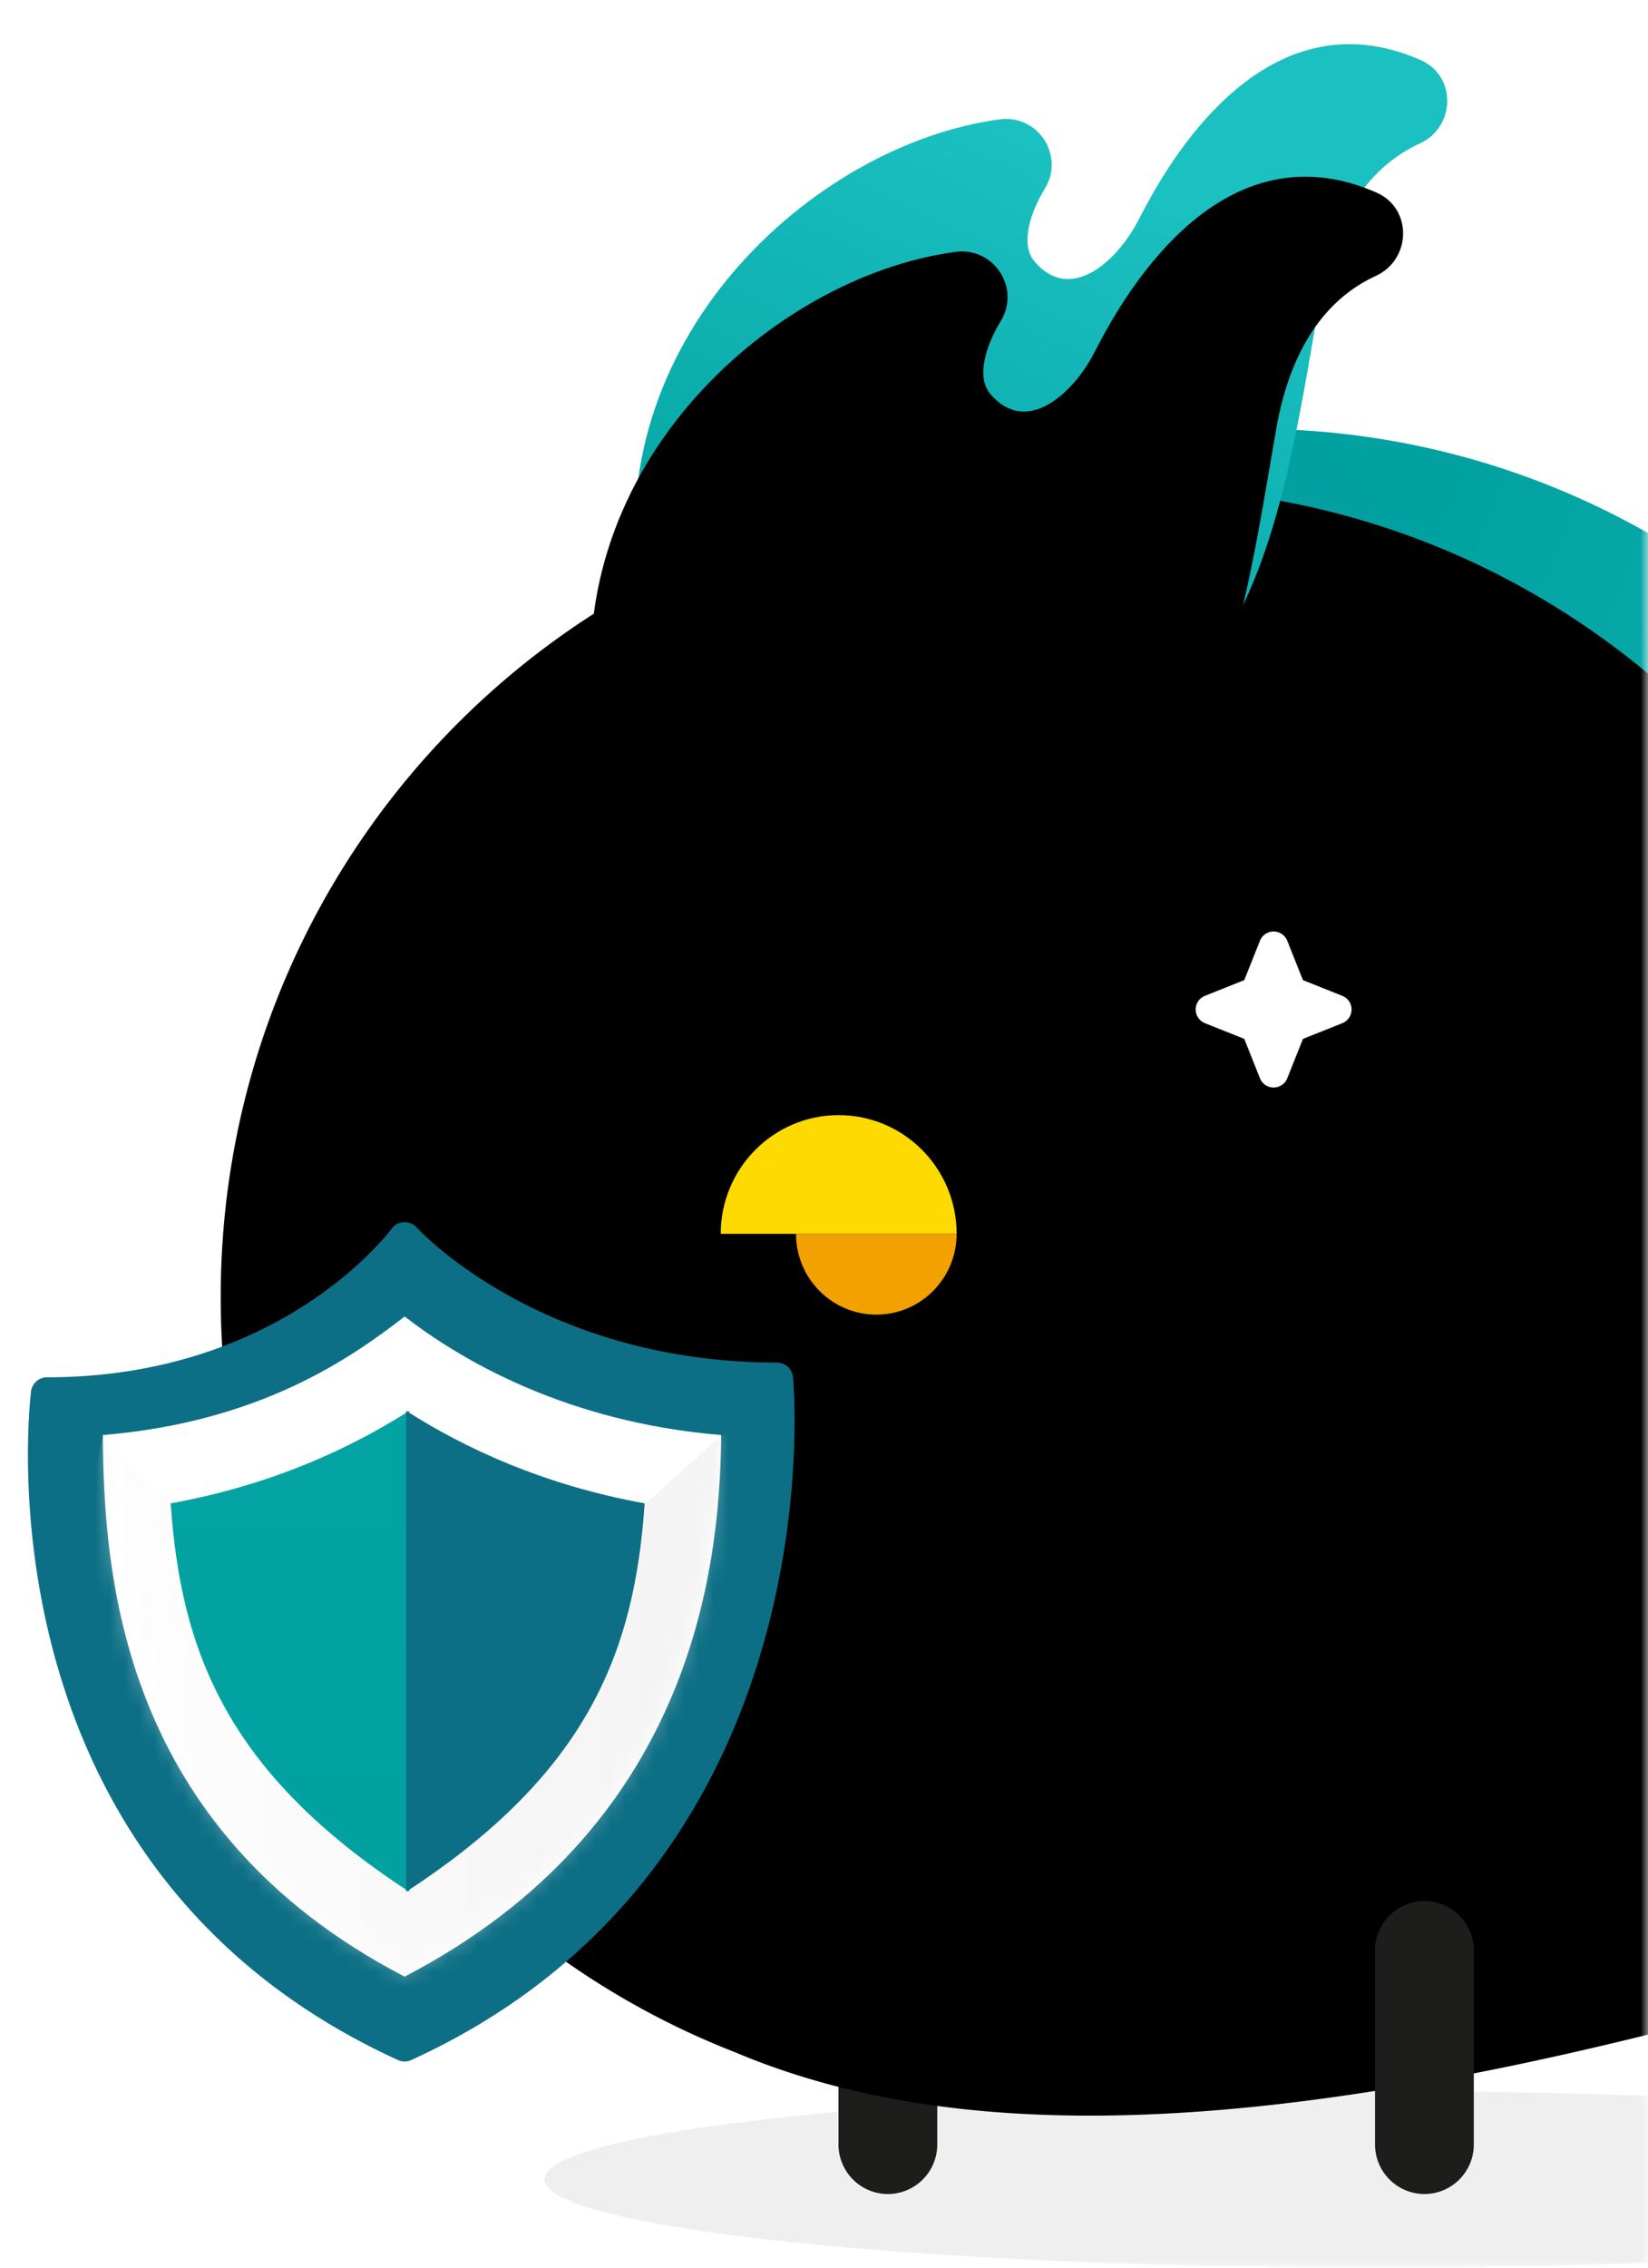 <svg width="112" height="154" viewBox="0 0 112 154" xmlns="http://www.w3.org/2000/svg" xmlns:xlink="http://www.w3.org/1999/xlink">
    <defs>
        <linearGradient x1="36.222%" y1="50%" x2="100%" y2="69.331%" id="d">
            <stop stop-color="#02A1A1" offset="0%"/>
            <stop stop-color="#1BC0C0" offset="83.681%"/>
            <stop stop-color="#1BC0C0" offset="100%"/>
        </linearGradient>
        <linearGradient x1="31.571%" y1="60.259%" x2="78.375%" y2="42.416%" id="g">
            <stop offset="0%"/>
            <stop stop-opacity="0" offset="100%"/>
        </linearGradient>
        <linearGradient x1="58.156%" y1="94.764%" x2="100%" y2="5.236%" id="h">
            <stop stop-color="#02A1A1" offset="0%"/>
            <stop stop-color="#1BC0C0" offset="73.159%"/>
            <stop stop-color="#1BC0C0" offset="100%"/>
        </linearGradient>
        <linearGradient x1="100%" y1="50%" x2="0%" y2="50%" id="l">
            <stop stop-color="#DDD" offset="0%"/>
            <stop stop-color="#FFF" offset="100%"/>
        </linearGradient>
        <linearGradient x1="50%" y1="0%" x2="50%" y2="100%" id="n">
            <stop stop-color="#03A3A3" offset="0%"/>
            <stop stop-color="#02A1A1" offset="100%"/>
        </linearGradient>
        <path id="a" d="M0 0h112v154H0z"/>
        <path d="M122.112 75.611h-.369l-.238-.002h-.602a21.638 21.638 0 0 0-1.081.035l-.152.01.152-.01-.195.014.043-.003a9.444 9.444 0 0 0-.225.02l.182-.017a9.22 9.22 0 0 0-.198.019l.016-.002a8.002 8.002 0 0 0-.196.023l.18-.021a7.77 7.77 0 0 0-.237.029l.057-.008a6.353 6.353 0 0 0-.485.081l.089-.018-.143.03.054-.012a4.77 4.77 0 0 0-.182.043l.128-.03c-.42.093-.794.235-1.106.447l-.046.032.046-.032a2.238 2.238 0 0 0-.137.1l.09-.068c-.045.033-.09.067-.132.103l.042-.034a2.136 2.136 0 0 0-.128.11l.086-.076c-.046.039-.09.079-.132.12l.046-.044a2.087 2.087 0 0 0-.11.112l.064-.067a2.08 2.08 0 0 0-.122.131l.057-.064a2.087 2.087 0 0 0-.121.145l.064-.08c-.034.04-.067.082-.098.126l.034-.046a2.14 2.14 0 0 0-.093.132l.059-.086a2.178 2.178 0 0 0-.106.16l.047-.074a2.362 2.362 0 0 0-.208.4c-1.072 2.637 1.165 3.747 3.986 3.567l.024-.001a10.224 10.224 0 0 0 .745-.078c.471-.066.95-.166 1.427-.298l.068-.019a33.69 33.69 0 0 1 1.571-.38l.188-.04c5.422-1.144 20.205-2.98 23.941 10.01.045.156.09.316.131.478a3.563 3.563 0 0 1 .113.837v.096l-.005.117-.001.025a3.229 3.229 0 0 1-.224.993l-.004.011a3.255 3.255 0 0 1-.348.643l-.024.035a2.928 2.928 0 0 1-.159.206l-.038.044a3.285 3.285 0 0 1-.543.506 3.348 3.348 0 0 1-.49.308l-.018.009-.082.04-.031.016-.07.031-.09.039-.037.014a2.85 2.85 0 0 1-.356.12 3.089 3.089 0 0 1-.144.036l-.08.017a2.129 2.129 0 0 1-.164.03 2.946 2.946 0 0 1-.125.019c-.009 0-.017.002-.026.003a2.767 2.767 0 0 1-.26.02 5.147 5.147 0 0 1-.187.003l-.078-.001-.099-.005-.064-.004a3.014 3.014 0 0 1-.12-.011l-.036-.004a3.268 3.268 0 0 1-.48-.09l.093.021-.094-.02-.354-.09a35.565 35.565 0 0 0-2.825-.598c-1.559-.255-2.992-.334-4.557-.199a19.874 19.874 0 0 0-1.763.232c-1.836.32-3.937.907-6.63 1.809l.361-.121-.36.121-1.398.466-1.38.456c-44.993 14.817-72.277 17.4-90.774 9.584C14.494 98.279 0 78.325 0 54.965l.007-.91C.49 24.12 24.774 0 54.661 0h7.483c30.19 0 54.662 24.608 54.662 54.965l-.01 1.048a56.612 56.612 0 0 1-.235 4.144c.002 0 .001.005 0 .012-.032.33-.066.66-.103.99.022 1.096.482 2.84 2.923 3.904a61.79 61.79 0 0 1 2.423.855l.161.06.162.062.153.06a37.626 37.626 0 0 1 .606.243l.056.024c.932.386 1.802.8 2.68 1.304l.128.075.067.039c.457.265.878.533 1.262.802l.007.006.2.14c.082.058.16.117.238.176l.015.012a8.573 8.573 0 0 1 .14.11c2.657 2.107 2.277 4.485.035 5.662l-.06.03-.092.046-.045.022a5.51 5.51 0 0 1-.415.175 7.883 7.883 0 0 1-.342.12l-.034.011a8.207 8.207 0 0 1-.796.214 10.102 10.102 0 0 1-.727.133l-.02.003a12.459 12.459 0 0 1-.789.091 16.283 16.283 0 0 1-1.003.058 23.623 23.623 0 0 1-.84.014l-.323.001h-.116z" id="c"/>
        <path d="M48.55 0c-8.758.012-13.784 11.01-14.502 12.282-1.56 2.761-4.584 5.214-6.893 2.465-1.058-1.26-.117-3.59.704-4.923 1.387-2.25-.46-5.068-3.068-4.718C12.03 6.821-2.58 20.28.39 37.44c1.556 8.995 12.358 20.273 30.269 11.817 11.948-6.23 13.519-18.121 15.917-32.049 1.08-6.266 3.948-9.17 6.776-10.467 2.438-1.118 2.509-4.59.05-5.664C51.692.327 50.086.003 48.589 0h-.038z" id="i"/>
        <path d="M0 8.05C10.614 7.177 16.807 2.873 20.513 0c3.712 2.876 10.907 7.177 21.51 8.05-.073 9.335-2.126 26.704-21.513 36.781C1.128 34.777.072 17.403 0 8.05z" id="k"/>
        <path d="M16 .001v32.662C28.417 24.59 31.526 16.29 32.212 6.287 25.308 5.037 19.925 2.51 16.002 0L16 .001" id="o"/>
        <filter x="-6.4%" y="-8.6%" width="112.8%" height="117.2%" filterUnits="objectBoundingBox" id="e">
            <feGaussianBlur stdDeviation="5.5" in="SourceAlpha" result="shadowBlurInner1"/>
            <feOffset dx="-8" dy="4" in="shadowBlurInner1" result="shadowOffsetInner1"/>
            <feComposite in="shadowOffsetInner1" in2="SourceAlpha" operator="arithmetic" k2="-1" k3="1" result="shadowInnerInner1"/>
            <feColorMatrix values="0 0 0 0 0.051 0 0 0 0 0.435 0 0 0 0 0.522 0 0 0 0.201 0" in="shadowInnerInner1"/>
        </filter>
        <filter x="-17.2%" y="-18.2%" width="134.4%" height="136.4%" filterUnits="objectBoundingBox" id="j">
            <feGaussianBlur stdDeviation="5" in="SourceAlpha" result="shadowBlurInner1"/>
            <feOffset dx="-3" dy="9" in="shadowBlurInner1" result="shadowOffsetInner1"/>
            <feComposite in="shadowOffsetInner1" in2="SourceAlpha" operator="arithmetic" k2="-1" k3="1" result="shadowInnerInner1"/>
            <feColorMatrix values="0 0 0 0 0.106 0 0 0 0 0.753 0 0 0 0 0.753 0 0 0 1 0" in="shadowInnerInner1"/>
        </filter>
    </defs>
    <g fill="none" fill-rule="evenodd">
        <mask id="b" fill="#fff">
            <use xlink:href="#a"/>
        </mask>
        <g mask="url(#b)">
            <g transform="translate(1.898 3)">
                <ellipse fill="#EFEFEF" cx="91.602" cy="145" rx="56.5" ry="6"/>
                <path d="M58.443 146a3.367 3.367 0 0 1-3.357-3.375v-13.15a3.366 3.366 0 0 1 3.357-3.375 3.366 3.366 0 0 1 3.357 3.376v13.149A3.367 3.367 0 0 1 58.443 146" fill="#1D1D1B"/>
                <g transform="translate(21.102 26.12)">
                    <mask id="f" fill="#fff">
                        <use xlink:href="#c"/>
                    </mask>
                    <use fill="url(#d)" xlink:href="#c"/>
                    <use fill="#000" filter="url(#e)" xlink:href="#c"/>
                    <path d="m63.556 42.256-2.644 1.137A1 1 0 0 1 59.6 42.08l1.137-2.644-1.137-2.643a1 1 0 0 1 1.313-1.314l2.644 1.137 2.644-1.137a1 1 0 0 1 1.314 1.314l-1.137 2.643 1.137 2.644a1 1 0 0 1-1.314 1.314l-2.644-1.137z" fill="#FFF" mask="url(#f)" transform="rotate(45 63.556 39.435)"/>
                    <path d="M78.422-3.56c-9.657.006-15.198 6.086-15.99 6.789-1.721 1.527-5.055 2.882-7.6 1.363-1.168-.697-.13-1.985.775-2.722 1.53-1.244-.506-2.801-3.383-2.608C38.151.21 22.042 7.65 25.316 17.136c1.716 4.972 13.627 11.207 33.377 6.532 13.176-3.443 14.293-10.99 19.033-16.9 1.19-3.465 6.902-1.046 10.02-1.763 2.689-.619-1.263-7.377-3.973-7.97a24.872 24.872 0 0 0-5.308-.595h-.043z" fill="url(#g)" opacity=".198" mask="url(#f)"/>
                </g>
                <g transform="translate(41.245)">
                    <use fill="url(#h)" xlink:href="#i"/>
                    <use fill="#000" filter="url(#j)" xlink:href="#i"/>
                </g>
                <g>
                    <path d="M49.784 67.632c0 1.5-1.209 2.714-2.7 2.714-1.49 0-2.7-1.215-2.7-2.714 0-1.5 1.21-2.714 2.7-2.714 1.491 0 2.7 1.215 2.7 2.714M68.937 67.632c0 1.5-1.209 2.714-2.7 2.714-1.49 0-2.7-1.215-2.7-2.714 0-1.5 1.21-2.714 2.7-2.714 1.491 0 2.7 1.215 2.7 2.714" fill="#000"/>
                    <path d="M55.1 72.73c-4.427 0-8.016 3.61-8.016 8.06h16.032c0-4.45-3.59-8.06-8.016-8.06" fill="#FFDA00"/>
                    <path d="M57.658 86.278c3.014 0 5.458-2.456 5.458-5.487H52.2c0 3.03 2.444 5.487 5.457 5.487" fill="#F2A100"/>
                    <path d="M94.908 146a3.367 3.367 0 0 1-3.357-3.375v-13.15a3.366 3.366 0 0 1 3.357-3.375 3.366 3.366 0 0 1 3.356 3.376v13.149A3.366 3.366 0 0 1 94.908 146" fill="#1D1D1B"/>
                </g>
                <g>
                    <path d="M25.158 136.904C-3.837 123.667.172 91.954.206 91.544c.046-.567.52-1.01 1.078-1.01 16.127 0 23.434-10.098 23.516-10.19.194-.219.486-.344.802-.344.316 0 .609.125.802.343.083.093 8.402 9.19 24.517 9.19.558 0 1.031.444 1.078 1.01.033.41 3.042 33.124-25.954 46.361a1.076 1.076 0 0 1-.887 0z" fill="#0D6F85"/>
                    <g transform="translate(5.09 86.404)">
                        <mask id="m" fill="#fff">
                            <use xlink:href="#k"/>
                        </mask>
                        <use fill="#FFF" xlink:href="#k"/>
                        <path fill="url(#l)" opacity=".597" mask="url(#m)" d="m4.512 12.596-4.5-4.5-2.5 11 10 21.5 13.5 7 13-8.5 9.5-17.5 1-14.5-2.5 1-5 4.5-18 6.5z"/>
                    </g>
                    <g transform="translate(9.702 92.809)">
                        <path d="M0 .001v32.662C12.417 24.59 15.526 16.29 16.212 6.287 9.308 5.037 3.925 2.51.002 0L0 .001" fill="url(#n)" transform="matrix(-1 0 0 1 16.212 0)"/>
                        <use fill="#0D6F85" xlink:href="#o"/>
                    </g>
                </g>
            </g>
        </g>
    </g>
</svg>

